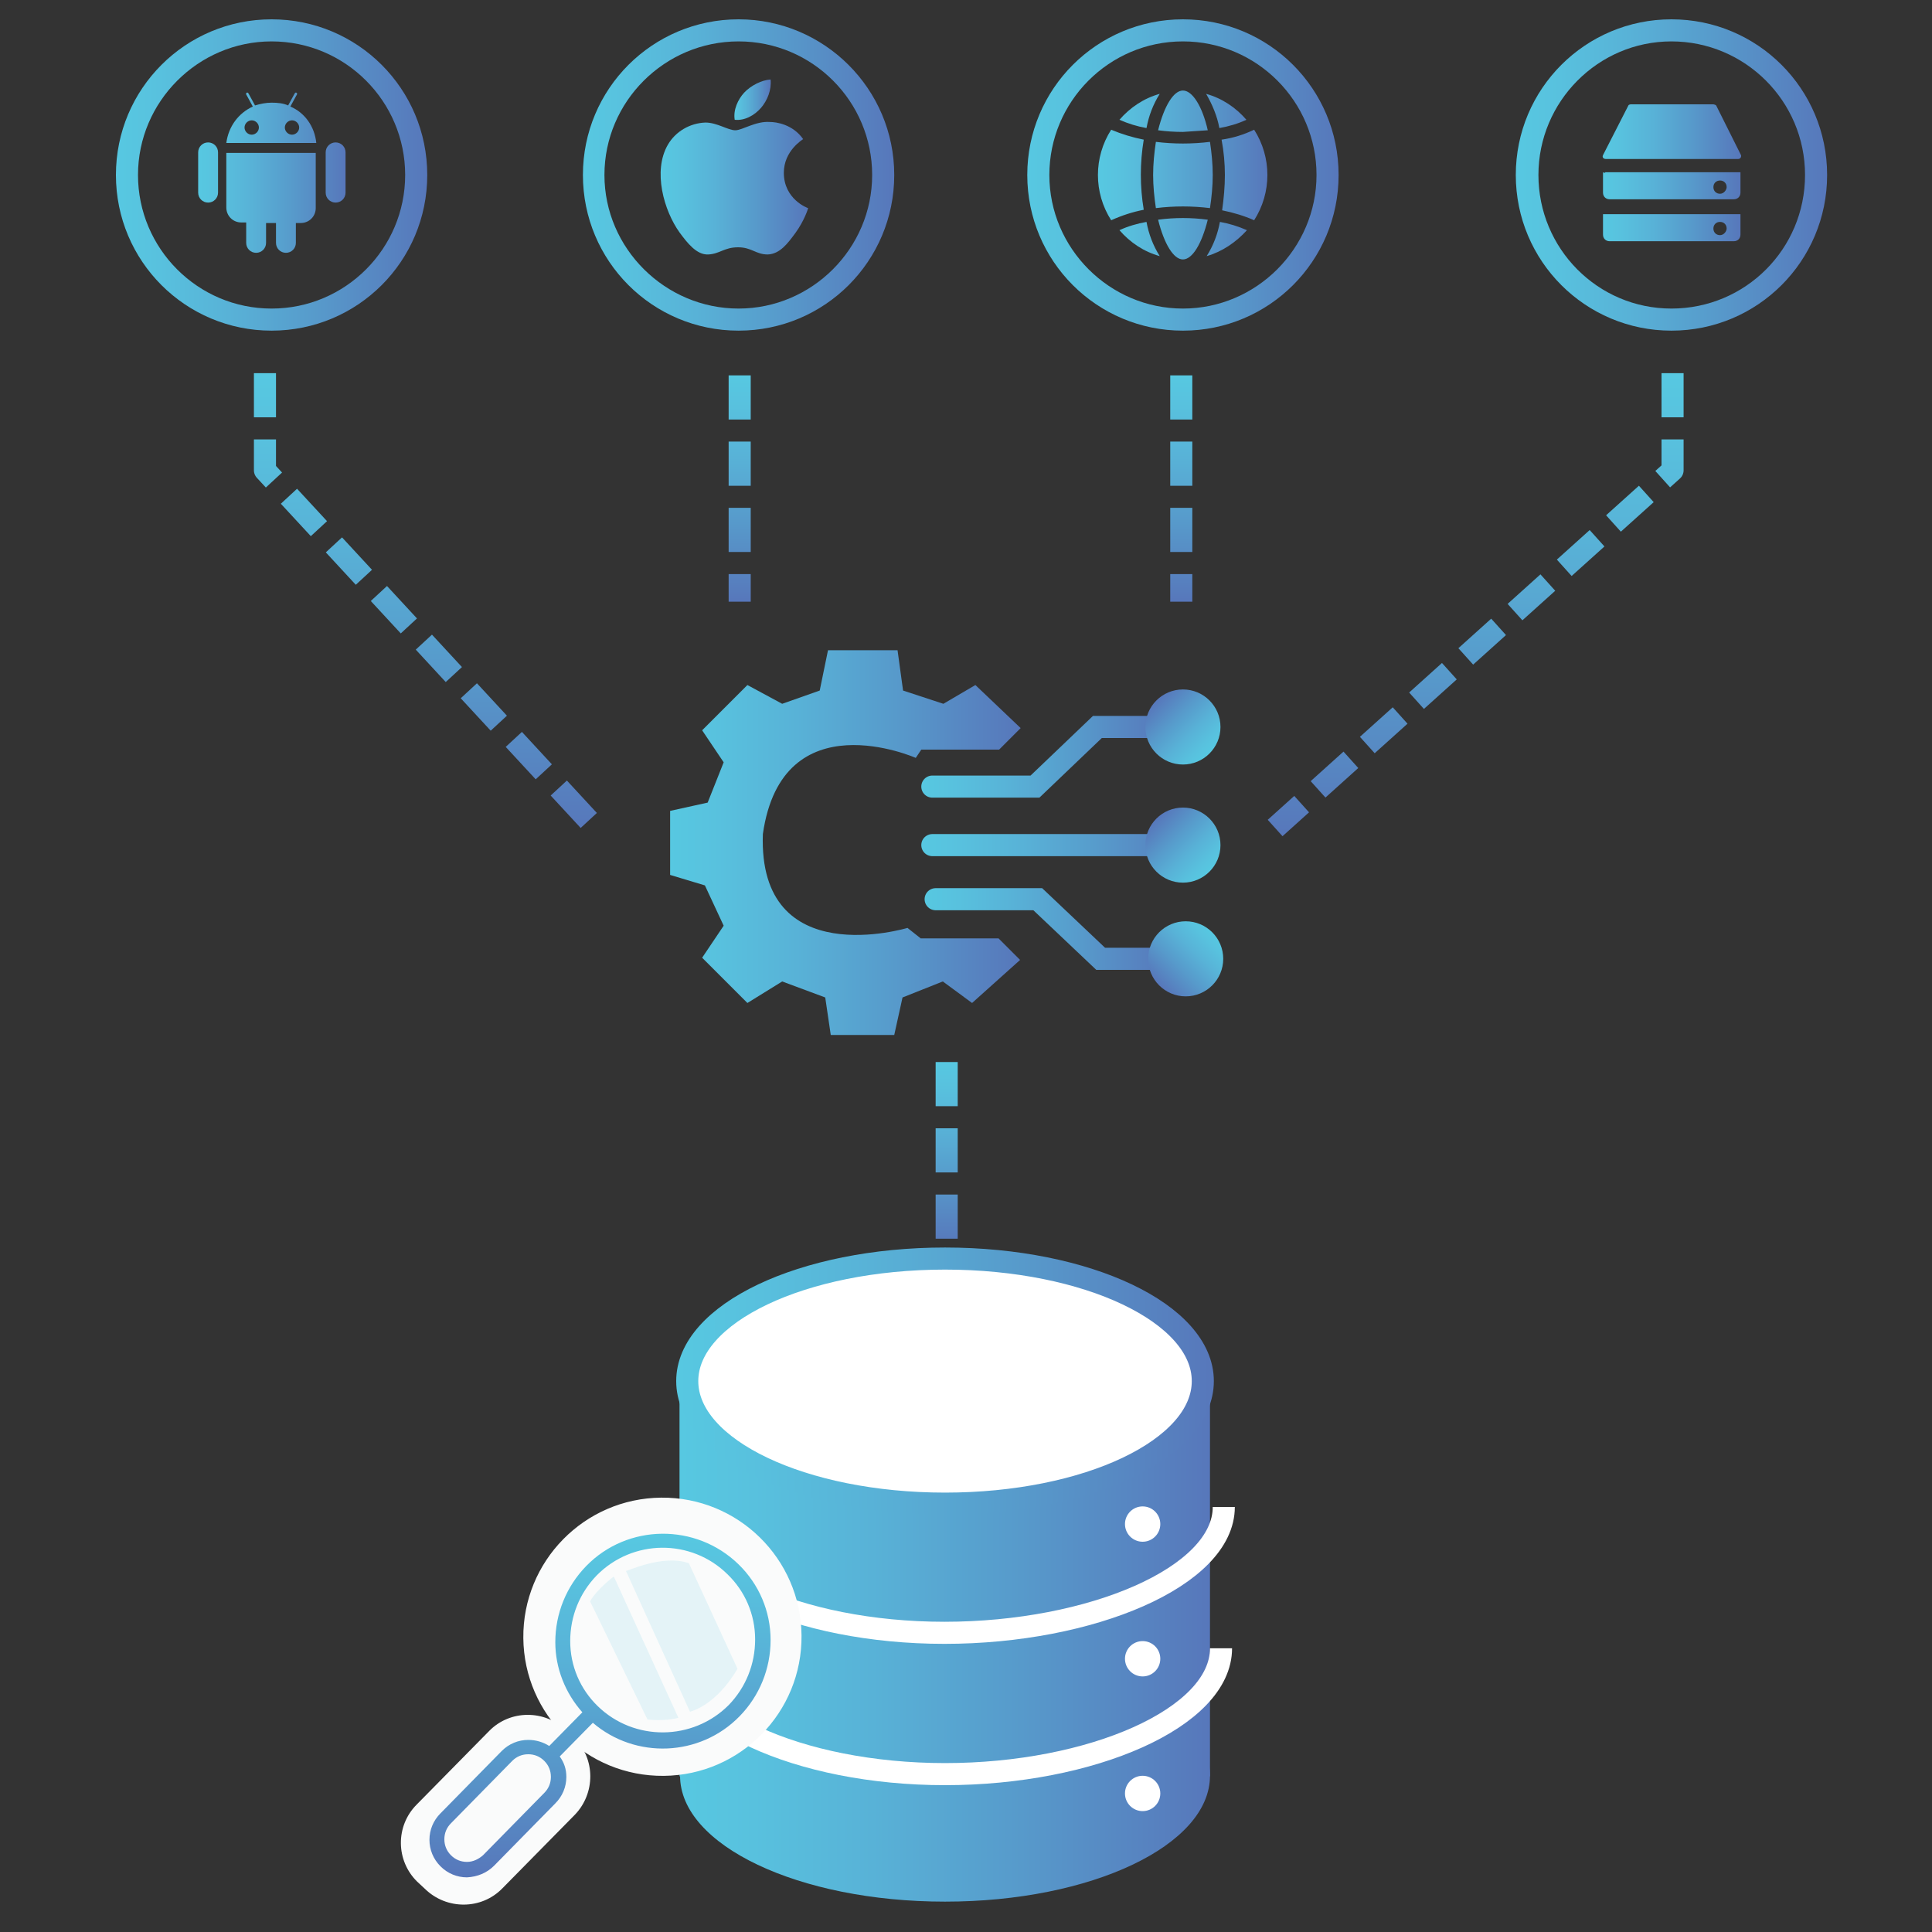 <?xml version="1.0" encoding="utf-8"?>
<!-- Generator: Adobe Illustrator 21.0.0, SVG Export Plug-In . SVG Version: 6.00 Build 0)  -->
<svg version="1.1" xmlns="http://www.w3.org/2000/svg" xmlns:xlink="http://www.w3.org/1999/xlink" x="0px" y="0px"
	 viewBox="0 0 350 350" style="enable-background:new 0 0 350 350;" xml:space="preserve">
<rect x="0" y="0" width="350" height="350" fill="#333333" stroke="none"/>
<style type="text/css">
	.st0{fill:none;stroke:url(#SVGID_1_);stroke-width:4;stroke-linejoin:round;stroke-miterlimit:10;stroke-dasharray:8,4;}
	.st1{fill:none;stroke:url(#SVGID_2_);stroke-width:4;stroke-linejoin:round;stroke-miterlimit:10;stroke-dasharray:8,4;}
	.st2{fill:none;stroke:url(#SVGID_3_);stroke-width:4;stroke-linejoin:round;stroke-miterlimit:10;stroke-dasharray:8,4;}
	.st3{fill:none;stroke:url(#SVGID_4_);stroke-width:4;stroke-linejoin:round;stroke-miterlimit:10;stroke-dasharray:8,4;}
	.st4{fill:url(#SVGID_5_);}
	.st5{fill:none;stroke:url(#SVGID_6_);stroke-width:4;stroke-miterlimit:10;stroke-dasharray:8,4;}
	.st6{fill:none;stroke:url(#SVGID_7_);stroke-width:4;stroke-miterlimit:10;stroke-dasharray:8,4;}
	.st7{fill:url(#SVGID_8_);}
	.st8{fill:#FFFFFF;}
	.st9{fill:url(#SVGID_9_);}
	.st10{opacity:0.8;}
	.st11{fill:#CEECF6;}
	.st12{fill:url(#SVGID_10_);}
	.st13{fill:none;stroke:url(#SVGID_11_);stroke-width:4;stroke-miterlimit:10;}
	.st14{fill:url(#SVGID_12_);}
	.st15{fill:url(#SVGID_13_);}
	.st16{fill:url(#SVGID_14_);}
	.st17{opacity:0.6;}
	.st18{fill:none;stroke:url(#SVGID_15_);stroke-width:4;stroke-miterlimit:10;}
	.st19{fill:none;stroke:url(#SVGID_16_);stroke-width:4;stroke-miterlimit:10;}
	.st20{fill:url(#SVGID_17_);}
	.st21{fill:url(#SVGID_18_);}
	.st22{fill:url(#SVGID_19_);}
	.st23{fill:url(#SVGID_20_);}
	.st24{fill:url(#SVGID_21_);}
	.st25{fill:url(#SVGID_22_);}
	.st26{fill:url(#SVGID_23_);}
	.st27{fill:url(#SVGID_24_);}
	.st28{fill:url(#SVGID_25_);}
	.st29{fill:url(#SVGID_26_);}
	.st30{fill:url(#SVGID_27_);}
	.st31{fill:url(#SVGID_28_);}
	.st32{fill:none;stroke:url(#SVGID_29_);stroke-width:4;stroke-miterlimit:10;}
	.st33{fill:url(#SVGID_30_);}
	.st34{fill:#BAE5F1;}
	.st35{fill:url(#SVGID_31_);}
	.st36{fill:url(#SVGID_32_);}
	.st37{fill:#FFFFFF;stroke:url(#SVGID_33_);stroke-width:4;stroke-miterlimit:10;}
	.st38{fill:none;stroke:#FFFFFF;stroke-width:4;stroke-miterlimit:10;}
	.st39{fill:url(#SVGID_34_);}
	.st40{fill:url(#SVGID_35_);}
	.st41{fill:url(#SVGID_36_);}
	.st42{fill:url(#SVGID_37_);}
	.st43{fill:url(#SVGID_38_);}
	.st44{fill:url(#SVGID_39_);}
	.st45{fill:url(#SVGID_40_);}
	.st46{fill:url(#SVGID_41_);}
	.st47{fill:url(#SVGID_42_);}
	.st48{fill:url(#SVGID_43_);}
	.st49{fill:url(#SVGID_44_);}
	.st50{fill:#5777BB;}
	.st51{fill:none;stroke:url(#SVGID_45_);stroke-width:4;stroke-miterlimit:10;}
	.st52{fill:none;stroke:url(#SVGID_46_);stroke-width:4;stroke-miterlimit:10;}
	.st53{fill:none;stroke:url(#SVGID_47_);stroke-width:4;stroke-miterlimit:10;}
	.st54{fill:none;stroke:url(#SVGID_48_);stroke-width:4;stroke-miterlimit:10;}
	.st55{fill:url(#SVGID_49_);}
	.st56{fill:url(#SVGID_50_);}
	.st57{fill:#FFFFFF;stroke:url(#SVGID_51_);stroke-width:4;stroke-miterlimit:10;}
	.st58{fill:#FAFBFB;}
	.st59{fill:url(#SVGID_52_);}
	.st60{opacity:0.35;}
	.st61{fill:url(#SVGID_53_);}
	.st62{fill:url(#SVGID_54_);}
	.st63{fill:url(#SVGID_55_);}
	.st64{fill:url(#SVGID_56_);}
	.st65{fill:url(#SVGID_57_);}
	.st66{fill:url(#SVGID_58_);}
	.st67{fill:url(#SVGID_59_);}
	.st68{fill:url(#SVGID_60_);}
	.st69{fill:url(#SVGID_61_);}
	.st70{fill:url(#SVGID_62_);}
	.st71{fill:url(#SVGID_63_);}
	.st72{fill:url(#SVGID_64_);}
	.st73{fill:url(#SVGID_65_);}
	.st74{fill:url(#SVGID_66_);}
	.st75{fill:#FFFFFF;stroke:url(#SVGID_67_);stroke-width:4;stroke-miterlimit:10;}
	.st76{fill:url(#SVGID_68_);}
	.st77{fill:none;stroke:url(#SVGID_69_);stroke-width:4;stroke-miterlimit:10;}
	.st78{fill:url(#SVGID_70_);}
	.st79{fill:none;stroke:url(#SVGID_71_);stroke-width:4;stroke-linecap:round;stroke-miterlimit:10;}
	.st80{fill:url(#SVGID_72_);}
	.st81{fill:none;stroke:url(#SVGID_73_);stroke-width:4;stroke-linecap:round;stroke-miterlimit:10;}
	.st82{fill:url(#SVGID_74_);}
	.st83{fill:none;stroke:url(#SVGID_75_);stroke-width:4;stroke-linecap:round;stroke-miterlimit:10;}
	.st84{fill:url(#SVGID_76_);}
	.st85{fill:none;stroke:url(#SVGID_77_);stroke-width:4;stroke-linejoin:round;stroke-miterlimit:10;stroke-dasharray:8,4;}
	.st86{fill:none;stroke:url(#SVGID_78_);stroke-width:4;stroke-linejoin:round;stroke-miterlimit:10;stroke-dasharray:8,4;}
	.st87{fill:none;stroke:url(#SVGID_79_);stroke-width:4;stroke-linejoin:round;stroke-miterlimit:10;stroke-dasharray:8,4;}
	.st88{fill:none;stroke:url(#SVGID_80_);stroke-width:4;stroke-linejoin:round;stroke-miterlimit:10;stroke-dasharray:8,4;}
	.st89{fill:none;stroke:url(#SVGID_81_);stroke-width:4;stroke-linejoin:round;stroke-miterlimit:10;stroke-dasharray:8,4;}
	.st90{fill:none;stroke:url(#SVGID_82_);stroke-width:4;stroke-miterlimit:10;}
	.st91{fill:none;stroke:url(#SVGID_83_);stroke-width:4;stroke-miterlimit:10;}
	.st92{clip-path:url(#SVGID_85_);fill:#5796C9;}
	.st93{clip-path:url(#SVGID_85_);fill:#5795C8;}
	.st94{clip-path:url(#SVGID_85_);fill:#5794C8;}
	.st95{clip-path:url(#SVGID_85_);fill:#5793C8;}
	.st96{clip-path:url(#SVGID_85_);fill:#5793C7;}
	.st97{clip-path:url(#SVGID_85_);fill:#5792C7;}
	.st98{clip-path:url(#SVGID_85_);fill:#5791C7;}
	.st99{clip-path:url(#SVGID_85_);fill:#5790C6;}
	.st100{clip-path:url(#SVGID_85_);fill:#578FC5;}
	.st101{clip-path:url(#SVGID_85_);fill:#578EC5;}
	.st102{clip-path:url(#SVGID_85_);fill:#578DC5;}
	.st103{clip-path:url(#SVGID_85_);fill:#578DC4;}
	.st104{clip-path:url(#SVGID_85_);fill:#578CC4;}
	.st105{clip-path:url(#SVGID_85_);fill:#578BC4;}
	.st106{clip-path:url(#SVGID_85_);fill:#578BC3;}
	.st107{clip-path:url(#SVGID_85_);fill:#578AC3;}
	.st108{clip-path:url(#SVGID_85_);fill:#5789C2;}
	.st109{clip-path:url(#SVGID_85_);fill:#5788C2;}
	.st110{clip-path:url(#SVGID_85_);fill:#5787C1;}
	.st111{clip-path:url(#SVGID_85_);fill:#5786C1;}
	.st112{clip-path:url(#SVGID_85_);fill:#5785C1;}
	.st113{clip-path:url(#SVGID_85_);fill:#5785C0;}
	.st114{clip-path:url(#SVGID_85_);fill:#5784C0;}
	.st115{clip-path:url(#SVGID_85_);fill:#5783C0;}
	.st116{clip-path:url(#SVGID_85_);fill:#5782BF;}
	.st117{clip-path:url(#SVGID_85_);fill:#5781BE;}
	.st118{clip-path:url(#SVGID_85_);fill:#5780BE;}
	.st119{clip-path:url(#SVGID_85_);fill:#577FBE;}
	.st120{clip-path:url(#SVGID_85_);fill:#577FBD;}
	.st121{clip-path:url(#SVGID_85_);fill:#577EBD;}
	.st122{clip-path:url(#SVGID_85_);fill:#577DBD;}
	.st123{clip-path:url(#SVGID_85_);fill:#577CBD;}
	.st124{clip-path:url(#SVGID_85_);fill:#58C6E0;}
	.st125{clip-path:url(#SVGID_85_);fill:#58C5E0;}
	.st126{clip-path:url(#SVGID_85_);fill:#58C4E0;}
	.st127{clip-path:url(#SVGID_85_);fill:#58C4DF;}
	.st128{clip-path:url(#SVGID_85_);fill:#58C3DF;}
	.st129{clip-path:url(#SVGID_85_);fill:#58C2DF;}
	.st130{clip-path:url(#SVGID_85_);fill:#58C2DE;}
	.st131{clip-path:url(#SVGID_85_);fill:#58C1DE;}
	.st132{clip-path:url(#SVGID_85_);fill:#58C0DE;}
	.st133{clip-path:url(#SVGID_85_);fill:#58C0DD;}
	.st134{clip-path:url(#SVGID_85_);fill:#58BFDD;}
	.st135{clip-path:url(#SVGID_85_);fill:#58BEDD;}
	.st136{clip-path:url(#SVGID_85_);fill:#58BDDC;}
	.st137{clip-path:url(#SVGID_85_);fill:#58BCDC;}
	.st138{clip-path:url(#SVGID_85_);fill:#58BBDB;}
	.st139{clip-path:url(#SVGID_85_);fill:#58BADB;}
	.st140{clip-path:url(#SVGID_85_);fill:#58B9DB;}
	.st141{clip-path:url(#SVGID_85_);fill:#58B9DA;}
	.st142{clip-path:url(#SVGID_85_);fill:#58B8DA;}
	.st143{clip-path:url(#SVGID_85_);fill:#58B7DA;}
	.st144{clip-path:url(#SVGID_85_);fill:#58B7D9;}
	.st145{clip-path:url(#SVGID_85_);fill:#58B6D9;}
	.st146{clip-path:url(#SVGID_85_);fill:#58B5D8;}
	.st147{clip-path:url(#SVGID_85_);fill:#57C8E1;}
	.st148{clip-path:url(#SVGID_85_);fill:#57C7E1;}
	.st149{clip-path:url(#SVGID_85_);fill:#58C6E1;}
	.st150{clip-path:url(#SVGID_85_);fill:#58B4D8;}
	.st151{clip-path:url(#SVGID_85_);fill:#58B3D8;}
	.st152{clip-path:url(#SVGID_85_);fill:#58B3D7;}
	.st153{clip-path:url(#SVGID_85_);fill:#58B2D7;}
	.st154{clip-path:url(#SVGID_85_);fill:#58B1D7;}
	.st155{clip-path:url(#SVGID_85_);fill:#58B1D6;}
	.st156{clip-path:url(#SVGID_85_);fill:#58B0D6;}
	.st157{clip-path:url(#SVGID_85_);fill:#58AFD6;}
	.st158{clip-path:url(#SVGID_85_);fill:#58AFD5;}
	.st159{clip-path:url(#SVGID_85_);fill:#58AED5;}
	.st160{clip-path:url(#SVGID_85_);fill:#58ADD5;}
	.st161{clip-path:url(#SVGID_85_);fill:#58ACD4;}
	.st162{clip-path:url(#SVGID_85_);fill:#57ABD4;}
	.st163{clip-path:url(#SVGID_85_);fill:#57ABD3;}
	.st164{clip-path:url(#SVGID_85_);fill:#57AAD3;}
	.st165{clip-path:url(#SVGID_85_);fill:#57A9D3;}
	.st166{clip-path:url(#SVGID_85_);fill:#57A9D2;}
	.st167{clip-path:url(#SVGID_85_);fill:#57A8D2;}
	.st168{clip-path:url(#SVGID_85_);fill:#57A7D2;}
	.st169{clip-path:url(#SVGID_85_);fill:#57A6D1;}
	.st170{clip-path:url(#SVGID_85_);fill:#57A5D1;}
	.st171{clip-path:url(#SVGID_85_);fill:#57A4D0;}
	.st172{clip-path:url(#SVGID_85_);fill:#57A3D0;}
	.st173{clip-path:url(#SVGID_85_);fill:#57A2CF;}
	.st174{clip-path:url(#SVGID_85_);fill:#57A1CF;}
	.st175{clip-path:url(#SVGID_85_);fill:#57A0CE;}
	.st176{clip-path:url(#SVGID_85_);fill:#579FCE;}
	.st177{clip-path:url(#SVGID_85_);fill:#579ECD;}
	.st178{clip-path:url(#SVGID_85_);fill:#579DCD;}
	.st179{clip-path:url(#SVGID_85_);fill:#579DCC;}
	.st180{clip-path:url(#SVGID_85_);fill:#579CCC;}
	.st181{clip-path:url(#SVGID_85_);fill:#579BCC;}
	.st182{clip-path:url(#SVGID_85_);fill:#579BCB;}
	.st183{clip-path:url(#SVGID_85_);fill:#579ACB;}
	.st184{clip-path:url(#SVGID_85_);fill:#5799CB;}
	.st185{clip-path:url(#SVGID_85_);fill:#5798CA;}
	.st186{clip-path:url(#SVGID_85_);fill:#5797CA;}
	.st187{clip-path:url(#SVGID_85_);fill:#577CBC;}
	.st188{clip-path:url(#SVGID_85_);fill:#577BBC;}
	.st189{clip-path:url(#SVGID_85_);fill:#577ABC;}
	.st190{clip-path:url(#SVGID_85_);fill:#5779BB;}
	.st191{clip-path:url(#SVGID_85_);fill:#5778BB;}
	.st192{clip-path:url(#SVGID_85_);fill:#5777BB;}
	.st193{fill:url(#SVGID_86_);}
	.st194{fill:none;stroke:url(#SVGID_87_);stroke-width:4;stroke-miterlimit:10;}
	.st195{fill:url(#SVGID_88_);}
	.st196{fill:url(#SVGID_89_);stroke:url(#SVGID_90_);stroke-miterlimit:10;}
	.st197{fill:url(#SVGID_91_);stroke:url(#SVGID_92_);stroke-miterlimit:10;}
	.st198{fill:none;stroke:url(#SVGID_93_);stroke-width:4;stroke-linejoin:round;stroke-miterlimit:10;stroke-dasharray:8,4;}
	.st199{fill:none;stroke:url(#SVGID_94_);stroke-width:4;stroke-linejoin:round;stroke-miterlimit:10;stroke-dasharray:8,4;}
</style>
<g id="Layer_2">
</g>
<g id="Layer_1">
	<g>
		<g id="iOS">
			<g>
				<linearGradient id="SVGID_1_" gradientUnits="userSpaceOnUse" x1="105.539" y1="31.685" x2="161.976" y2="31.685">
					<stop  offset="2.483974e-03" style="stop-color:#57C8E1"/>
					<stop  offset="0.14" style="stop-color:#58C1DE"/>
					<stop  offset="0.363" style="stop-color:#58B2D7"/>
					<stop  offset="0.644" style="stop-color:#579ACB"/>
					<stop  offset="0.971" style="stop-color:#577ABC"/>
					<stop  offset="1" style="stop-color:#5777BB"/>
				</linearGradient>
				<path style="fill:url(#SVGID_1_);" d="M133.8,7.5c13.4,0,24.2,10.9,24.2,24.2s-10.9,24.2-24.2,24.2S109.5,45,109.5,31.7
					S120.4,7.5,133.8,7.5 M133.8,3.5c-15.6,0-28.2,12.6-28.2,28.2s12.6,28.2,28.2,28.2S162,47.3,162,31.7S149.3,3.5,133.8,3.5
					L133.8,3.5z"/>
			</g>
			<g>
				<linearGradient id="SVGID_2_" gradientUnits="userSpaceOnUse" x1="119.787" y1="34.1" x2="146.382" y2="34.1">
					<stop  offset="2.483974e-03" style="stop-color:#57C8E1"/>
					<stop  offset="0.14" style="stop-color:#58C1DE"/>
					<stop  offset="0.363" style="stop-color:#58B2D7"/>
					<stop  offset="0.644" style="stop-color:#579ACB"/>
					<stop  offset="0.971" style="stop-color:#577ABC"/>
					<stop  offset="1" style="stop-color:#5777BB"/>
				</linearGradient>
				<path style="fill:url(#SVGID_2_);" d="M142,31.3c0,4.8,4.3,6.4,4.4,6.4c0,0.1-0.7,2.3-2.3,4.5c-1.4,1.9-2.8,3.8-5,3.9
					c-2.2,0-2.9-1.3-5.4-1.3c-2.5,0-3.3,1.2-5.4,1.3c-2.1,0.1-3.8-2.1-5.2-4c-2.8-3.9-4.9-11.1-2.1-15.9c1.4-2.4,4-3.9,6.8-4
					c2.1,0,4.1,1.4,5.4,1.4c1.3,0,3.7-1.7,6.3-1.5c1.1,0,4.1,0.4,6,3.1C145.4,25.3,142,27.3,142,31.3"/>
				<linearGradient id="SVGID_3_" gradientUnits="userSpaceOnUse" x1="133.002" y1="18.119" x2="139.622" y2="18.119">
					<stop  offset="2.483974e-03" style="stop-color:#57C8E1"/>
					<stop  offset="0.14" style="stop-color:#58C1DE"/>
					<stop  offset="0.363" style="stop-color:#58B2D7"/>
					<stop  offset="0.644" style="stop-color:#579ACB"/>
					<stop  offset="0.971" style="stop-color:#577ABC"/>
					<stop  offset="1" style="stop-color:#5777BB"/>
				</linearGradient>
				<path style="fill:url(#SVGID_3_);" d="M137.9,19.5c1.1-1.3,1.9-3.2,1.7-5.1c-1.6,0.1-3.6,1.1-4.8,2.4c-1.1,1.2-2,3.1-1.7,4.9
					C134.9,21.9,136.7,20.9,137.9,19.5"/>
			</g>
		</g>
		<g id="Android">
			<g>
				<g>
					<linearGradient id="SVGID_4_" gradientUnits="userSpaceOnUse" x1="21" y1="31.685" x2="77.438" y2="31.685">
						<stop  offset="2.483974e-03" style="stop-color:#57C8E1"/>
						<stop  offset="0.14" style="stop-color:#58C1DE"/>
						<stop  offset="0.363" style="stop-color:#58B2D7"/>
						<stop  offset="0.644" style="stop-color:#579ACB"/>
						<stop  offset="0.971" style="stop-color:#577ABC"/>
						<stop  offset="1" style="stop-color:#5777BB"/>
					</linearGradient>
					<path style="fill:url(#SVGID_4_);" d="M49.2,7.5c13.4,0,24.2,10.9,24.2,24.2S62.6,55.9,49.2,55.9S25,45,25,31.7
						S35.9,7.5,49.2,7.5 M49.2,3.5C33.6,3.5,21,16.1,21,31.7s12.6,28.2,28.2,28.2s28.2-12.6,28.2-28.2S64.8,3.5,49.2,3.5L49.2,3.5z"
						/>
				</g>
			</g>
			<g>
				<g>
					<linearGradient id="SVGID_5_" gradientUnits="userSpaceOnUse" x1="35.851" y1="31.275" x2="62.611" y2="31.275">
						<stop  offset="2.483974e-03" style="stop-color:#57C8E1"/>
						<stop  offset="0.14" style="stop-color:#58C1DE"/>
						<stop  offset="0.363" style="stop-color:#58B2D7"/>
						<stop  offset="0.644" style="stop-color:#579ACB"/>
						<stop  offset="0.971" style="stop-color:#577ABC"/>
						<stop  offset="1" style="stop-color:#5777BB"/>
					</linearGradient>
					<path class="st4" d="M60.8,25.8c-1,0-1.8,0.8-1.8,1.8v7.3c0,1,0.8,1.8,1.8,1.8s1.8-0.8,1.8-1.8v-7.3
						C62.6,26.6,61.8,25.8,60.8,25.8z M37.7,25.8c-1,0-1.8,0.8-1.8,1.8v7.3c0,1,0.8,1.8,1.8,1.8s1.8-0.8,1.8-1.8v-7.3
						C39.5,26.6,38.7,25.8,37.7,25.8z M41,37.6c0,1.5,1.2,2.7,2.7,2.7h0.9V44c0,1,0.8,1.8,1.8,1.8s1.8-0.8,1.8-1.8v-3.6h1.8V44
						c0,1,0.8,1.8,1.8,1.8s1.8-0.8,1.8-1.8v-3.6h0.9c1.5,0,2.7-1.2,2.7-2.7v-10H41V37.6z M52.6,19.3l1.2-2.2c0.1-0.1,0-0.2-0.1-0.3
						c-0.1-0.1-0.2,0-0.3,0.1l-1.2,2.2c-0.9-0.4-1.9-0.5-3-0.5c-1,0-2,0.2-3,0.5l-1.2-2.2c-0.1-0.1-0.2-0.2-0.3-0.1
						c-0.1,0.1-0.2,0.2-0.1,0.3l1.2,2.2c-2.6,1.2-4.4,3.6-4.8,6.6h16.3C57,22.9,55.2,20.4,52.6,19.3z M45.6,24.4
						c-0.7,0-1.3-0.6-1.3-1.3s0.6-1.3,1.3-1.3s1.3,0.6,1.3,1.3C46.9,23.8,46.3,24.4,45.6,24.4z M52.9,24.4c-0.7,0-1.3-0.6-1.3-1.3
						s0.6-1.3,1.3-1.3s1.3,0.6,1.3,1.3S53.6,24.4,52.9,24.4z"/>
				</g>
			</g>
		</g>
		<g id="Web">
			<g>
				<linearGradient id="SVGID_6_" gradientUnits="userSpaceOnUse" x1="186.078" y1="31.685" x2="242.515" y2="31.685">
					<stop  offset="2.483974e-03" style="stop-color:#57C8E1"/>
					<stop  offset="0.14" style="stop-color:#58C1DE"/>
					<stop  offset="0.363" style="stop-color:#58B2D7"/>
					<stop  offset="0.644" style="stop-color:#579ACB"/>
					<stop  offset="0.971" style="stop-color:#577ABC"/>
					<stop  offset="1" style="stop-color:#5777BB"/>
				</linearGradient>
				<path style="fill:url(#SVGID_6_);" d="M214.3,7.5c13.4,0,24.2,10.9,24.2,24.2s-10.9,24.2-24.2,24.2S190.1,45,190.1,31.7
					S200.9,7.5,214.3,7.5 M214.3,3.5c-15.6,0-28.2,12.6-28.2,28.2s12.6,28.2,28.2,28.2s28.2-12.6,28.2-28.2S229.9,3.5,214.3,3.5
					L214.3,3.5z"/>
			</g>
			<g>
				<linearGradient id="SVGID_7_" gradientUnits="userSpaceOnUse" x1="198.991" y1="31.685" x2="229.602" y2="31.685">
					<stop  offset="2.483974e-03" style="stop-color:#57C8E1"/>
					<stop  offset="0.14" style="stop-color:#58C1DE"/>
					<stop  offset="0.363" style="stop-color:#58B2D7"/>
					<stop  offset="0.644" style="stop-color:#579ACB"/>
					<stop  offset="0.971" style="stop-color:#577ABC"/>
					<stop  offset="1" style="stop-color:#5777BB"/>
				</linearGradient>
				<path style="fill:url(#SVGID_7_);" d="M207.7,40.2c0.4,2.2,1.2,4.3,2.4,6.2c-2.9-0.8-5.4-2.5-7.3-4.7
					C204.3,41,206,40.5,207.7,40.2z M207.2,38c-0.7-4.2-0.7-8.5,0-12.7c-2-0.4-4-1-5.9-1.8c-3.2,5-3.2,11.4,0,16.4
					C203.3,39,205.2,38.4,207.2,38z M210.1,17c-2.9,0.8-5.4,2.5-7.3,4.7c1.6,0.7,3.2,1.2,4.9,1.5C208.1,21,208.9,18.9,210.1,17
					L210.1,17z M218.5,17c1.1,1.9,2,4,2.4,6.2c1.7-0.3,3.4-0.8,4.9-1.5C223.9,19.5,221.4,17.8,218.5,17L218.5,17z M218.8,23.6
					c-1-4.4-2.8-7.2-4.5-7.2c-1.7,0-3.4,2.8-4.5,7.2c1.5,0.2,3,0.3,4.5,0.3C215.8,23.8,217.3,23.7,218.8,23.6z M208.9,31.7
					c0,2,0.2,4,0.5,6c1.6-0.2,3.3-0.3,4.9-0.3c1.6,0,3.3,0.1,4.9,0.3c0.3-2,0.5-4,0.5-6c0-2-0.2-4-0.5-6c-1.6,0.2-3.3,0.3-4.9,0.3
					c-1.6,0-3.3-0.1-4.9-0.3C209.1,27.7,208.9,29.7,208.9,31.7z M214.3,47c1.7,0,3.4-2.8,4.5-7.2c-3-0.4-6-0.4-9,0
					C210.9,44.2,212.6,47,214.3,47z M221.9,31.7c0,2.1-0.2,4.3-0.5,6.4c2,0.4,4,1,5.8,1.8c3.2-5,3.2-11.4,0-16.4
					c-1.9,0.9-3.8,1.5-5.9,1.8C221.7,27.4,221.9,29.6,221.9,31.7z M225.9,41.7c-1.6-0.7-3.2-1.2-4.9-1.5c-0.4,2.2-1.2,4.3-2.4,6.2
					C221.4,45.6,223.9,43.9,225.9,41.7z"/>
			</g>
		</g>
		<g id="Lorem">
			<g>
				<linearGradient id="SVGID_8_" gradientUnits="userSpaceOnUse" x1="274.67" y1="31.685" x2="331" y2="31.685">
					<stop  offset="2.483974e-03" style="stop-color:#57C8E1"/>
					<stop  offset="0.14" style="stop-color:#58C1DE"/>
					<stop  offset="0.363" style="stop-color:#58B2D7"/>
					<stop  offset="0.644" style="stop-color:#579ACB"/>
					<stop  offset="0.971" style="stop-color:#577ABC"/>
					<stop  offset="1" style="stop-color:#5777BB"/>
				</linearGradient>
				<path class="st7" d="M302.8,7.5c13.3,0,24.2,10.8,24.2,24.2s-10.8,24.2-24.2,24.2S278.7,45,278.7,31.7S289.5,7.5,302.8,7.5
					 M302.8,3.5c-15.6,0-28.2,12.6-28.2,28.2s12.6,28.2,28.2,28.2c15.6,0,28.2-12.6,28.2-28.2S318.4,3.5,302.8,3.5L302.8,3.5z"/>
			</g>
			<g>
				<linearGradient id="SVGID_9_" gradientUnits="userSpaceOnUse" x1="290.325" y1="23.834" x2="315.345" y2="23.834">
					<stop  offset="2.483974e-03" style="stop-color:#57C8E1"/>
					<stop  offset="0.14" style="stop-color:#58C1DE"/>
					<stop  offset="0.363" style="stop-color:#58B2D7"/>
					<stop  offset="0.644" style="stop-color:#579ACB"/>
					<stop  offset="0.971" style="stop-color:#577ABC"/>
					<stop  offset="1" style="stop-color:#5777BB"/>
				</linearGradient>
				<path class="st9" d="M290.9,28.8h24c0.4,0,0.6-0.4,0.5-0.7l-4.5-9c-0.1-0.1-0.4-0.2-0.5-0.2h-15c-0.1,0-0.4,0.1-0.4,0.2l-4.6,9
					C290.2,28.5,290.5,28.8,290.9,28.8z"/>
				<linearGradient id="SVGID_10_" gradientUnits="userSpaceOnUse" x1="290.358" y1="33.691" x2="315.312" y2="33.691">
					<stop  offset="2.483974e-03" style="stop-color:#57C8E1"/>
					<stop  offset="0.14" style="stop-color:#58C1DE"/>
					<stop  offset="0.363" style="stop-color:#58B2D7"/>
					<stop  offset="0.644" style="stop-color:#579ACB"/>
					<stop  offset="0.971" style="stop-color:#577ABC"/>
					<stop  offset="1" style="stop-color:#5777BB"/>
				</linearGradient>
				<path class="st12" d="M290.9,31.3c-0.1,0-0.4,0-0.5-0.1v3.7c0,0.7,0.5,1.2,1.2,1.2h22.5c0.7,0,1.2-0.5,1.2-1.2v-3.7
					c-0.1,0-0.2,0-0.5,0h-24V31.3z M311.6,35.1c-0.7,0-1.2-0.5-1.2-1.2c0-0.7,0.5-1.2,1.2-1.2c0.7,0,1.2,0.5,1.2,1.2
					C312.8,34.4,312.3,35.1,311.6,35.1z"/>
				<linearGradient id="SVGID_11_" gradientUnits="userSpaceOnUse" x1="290.358" y1="41.303" x2="315.312" y2="41.303">
					<stop  offset="2.483974e-03" style="stop-color:#57C8E1"/>
					<stop  offset="0.14" style="stop-color:#58C1DE"/>
					<stop  offset="0.363" style="stop-color:#58B2D7"/>
					<stop  offset="0.644" style="stop-color:#579ACB"/>
					<stop  offset="0.971" style="stop-color:#577ABC"/>
					<stop  offset="1" style="stop-color:#5777BB"/>
				</linearGradient>
				<path style="fill:url(#SVGID_11_);" d="M290.9,38.8c-0.1,0-0.4,0-0.5,0v3.7c0,0.7,0.5,1.2,1.2,1.2h22.5c0.7,0,1.2-0.5,1.2-1.2
					v-3.7c-0.1,0-0.2,0-0.5,0H290.9z M311.6,42.6c-0.7,0-1.2-0.5-1.2-1.2c0-0.7,0.5-1.2,1.2-1.2c0.7,0,1.2,0.5,1.2,1.2
					C312.8,41.9,312.3,42.6,311.6,42.6z"/>
			</g>
		</g>
	</g>
	<g id="Ipsum">
		<g>
			<linearGradient id="SVGID_12_" gradientUnits="userSpaceOnUse" x1="123.11" y1="321.749" x2="219.197" y2="321.749">
				<stop  offset="2.483974e-03" style="stop-color:#57C8E1"/>
				<stop  offset="0.14" style="stop-color:#58C1DE"/>
				<stop  offset="0.363" style="stop-color:#58B2D7"/>
				<stop  offset="0.644" style="stop-color:#579ACB"/>
				<stop  offset="0.971" style="stop-color:#577ABC"/>
				<stop  offset="1" style="stop-color:#5777BB"/>
			</linearGradient>
			<ellipse class="st14" cx="171.2" cy="321.7" rx="48" ry="22.8"/>
		</g>
		<g>
			<linearGradient id="SVGID_13_" gradientUnits="userSpaceOnUse" x1="123.11" y1="285.958" x2="219.197" y2="285.958">
				<stop  offset="2.483974e-03" style="stop-color:#57C8E1"/>
				<stop  offset="0.14" style="stop-color:#58C1DE"/>
				<stop  offset="0.363" style="stop-color:#58B2D7"/>
				<stop  offset="0.644" style="stop-color:#579ACB"/>
				<stop  offset="0.971" style="stop-color:#577ABC"/>
				<stop  offset="1" style="stop-color:#5777BB"/>
			</linearGradient>
			<rect x="123.1" y="250.2" class="st15" width="96.1" height="71.6"/>
		</g>
		<linearGradient id="SVGID_14_" gradientUnits="userSpaceOnUse" x1="122.496" y1="250.166" x2="219.811" y2="250.166">
			<stop  offset="2.483974e-03" style="stop-color:#57C8E1"/>
			<stop  offset="0.14" style="stop-color:#58C1DE"/>
			<stop  offset="0.363" style="stop-color:#58B2D7"/>
			<stop  offset="0.644" style="stop-color:#579ACB"/>
			<stop  offset="0.971" style="stop-color:#577ABC"/>
			<stop  offset="1" style="stop-color:#5777BB"/>
		</linearGradient>
		
			<ellipse style="fill:#FFFFFF;stroke:url(#SVGID_14_);stroke-width:4;stroke-miterlimit:10;" cx="171.2" cy="250.2" rx="46.7" ry="22.2"/>
		<path class="st38" d="M221.7,273c0,12.6-24,22.8-50.6,22.8s-48.9-10.2-48.9-22.8"/>
		<path class="st38" d="M221.2,298.6c0,12.6-23.5,22.8-50,22.8s-48.9-10.2-48.9-22.8"/>
		<circle class="st8" cx="207" cy="276.1" r="3.2"/>
		<circle class="st8" cx="207" cy="300.5" r="3.2"/>
		<circle class="st8" cx="207" cy="324.9" r="3.2"/>
	</g>
	<g>
		
			<ellipse transform="matrix(1 -9.559041e-03 9.559041e-03 1 -2.829 1.16)" class="st58" cx="120" cy="296.5" rx="25.2" ry="25.2"/>
		<path class="st58" d="M75.6,340.9l1.4,1.3c3.9,3.8,10.2,3.8,14-0.1l13.1-13.3c3.8-3.9,3.8-10.2-0.1-14l-1.4-1.3
			c-3.9-3.8-10.2-3.8-14,0.1l-13.1,13.3C71.6,330.8,71.7,337.1,75.6,340.9z"/>
		<g>
			<g>
				
					<linearGradient id="SVGID_15_" gradientUnits="userSpaceOnUse" x1="330.12" y1="251.264" x2="330.12" y2="313.367" gradientTransform="matrix(-1 9.559041e-03 9.559041e-03 1 435.996 23.311)">
					<stop  offset="2.483974e-03" style="stop-color:#57C8E1"/>
					<stop  offset="0.14" style="stop-color:#58C1DE"/>
					<stop  offset="0.363" style="stop-color:#58B2D7"/>
					<stop  offset="0.644" style="stop-color:#579ACB"/>
					<stop  offset="0.971" style="stop-color:#577ABC"/>
					<stop  offset="1" style="stop-color:#5777BB"/>
				</linearGradient>
				<path style="fill:url(#SVGID_15_);" d="M89.5,338l11.1-11.3c1.3-1.3,2-3,2-4.8c0-1.4-0.4-2.6-1.2-3.7l6-6.1
					c7.7,6.6,19.4,6.2,26.6-1.2c3.6-3.7,5.6-8.6,5.6-13.8c0-5.2-2.1-10.1-5.8-13.7c-7.7-7.5-20.1-7.4-27.6,0.3
					c-3.6,3.7-5.6,8.6-5.6,13.8c0,4.7,1.8,9.2,4.9,12.7l-6,6.1c-1.1-0.7-2.4-1.1-3.8-1.1c-1.8,0-3.5,0.7-4.8,2l-11.1,11.3
					c-1.3,1.3-2,3-2,4.8s0.7,3.5,2,4.8c1.3,1.3,3,2,4.8,2C86.5,340,88.2,339.3,89.5,338z M108.3,309.1c-3.2-3.1-5-7.3-5-11.8
					s1.7-8.7,4.8-11.9c6.5-6.6,17.1-6.7,23.7-0.2c3.2,3.1,5,7.3,5,11.8c0,4.5-1.7,8.7-4.8,11.9C125.5,315.4,114.9,315.5,108.3,309.1
					z M84.6,337.3c-1.1,0-2.1-0.4-2.9-1.2c-0.8-0.8-1.2-1.8-1.2-2.9c0-1.1,0.4-2.1,1.2-2.9L92.8,319c0.8-0.8,1.8-1.2,2.9-1.2
					c1.1,0,2.1,0.4,2.9,1.2c0.8,0.8,1.2,1.8,1.2,2.9c0,1.1-0.4,2.1-1.2,2.9l-11.1,11.3C86.7,336.8,85.7,337.3,84.6,337.3z"/>
			</g>
		</g>
		<g class="st60">
			<path class="st34" d="M124.8,283.2l8.8,19.1c0,0-3.3,6.2-8.6,7.8l-11.6-25.5C113.5,284.7,120.1,281.5,124.8,283.2z"/>
		</g>
		<g class="st60">
			<path class="st34" d="M111.2,285.6c0,0-3,2.2-4.3,4.5l10.4,21.4c0,0,2.9,0.4,5.6-0.3L111.2,285.6z"/>
		</g>
	</g>
	<g id="Dolor">
		<linearGradient id="SVGID_16_" gradientUnits="userSpaceOnUse" x1="121.319" y1="152.759" x2="184.788" y2="152.759">
			<stop  offset="2.483974e-03" style="stop-color:#57C8E1"/>
			<stop  offset="0.14" style="stop-color:#58C1DE"/>
			<stop  offset="0.363" style="stop-color:#58B2D7"/>
			<stop  offset="0.644" style="stop-color:#579ACB"/>
			<stop  offset="0.971" style="stop-color:#577ABC"/>
			<stop  offset="1" style="stop-color:#5777BB"/>
		</linearGradient>
		<path style="fill:url(#SVGID_16_);" d="M165.9,137.3l1-1.5h14.1l3.9-3.9l-8.2-7.8l-5.8,3.4l-7.3-2.4l-1-7.3h-12.6l-1.5,7.3
			l-6.8,2.4l-6.3-3.4l-8.2,8.2l3.9,5.8l-2.9,7.3l-6.8,1.5v11.6l6.3,1.9l3.4,7.3l-3.9,5.8l8.2,8.2l6.3-3.9l7.8,2.9l1,6.8H162l1.5-6.8
			l7.3-2.9l5.3,3.9l8.7-7.8l-3.9-3.9h-14.1l-2.4-1.9c0,0-27.1,8.2-26.2-17C141.7,126.6,165.9,137.3,165.9,137.3z"/>
		<linearGradient id="SVGID_17_" gradientUnits="userSpaceOnUse" x1="166.921" y1="137.131" x2="210.998" y2="137.131">
			<stop  offset="2.483974e-03" style="stop-color:#57C8E1"/>
			<stop  offset="0.14" style="stop-color:#58C1DE"/>
			<stop  offset="0.363" style="stop-color:#58B2D7"/>
			<stop  offset="0.644" style="stop-color:#579ACB"/>
			<stop  offset="0.971" style="stop-color:#577ABC"/>
			<stop  offset="1" style="stop-color:#5777BB"/>
		</linearGradient>
		<polyline style="fill:none;stroke:url(#SVGID_17_);stroke-width:4;stroke-linecap:round;stroke-miterlimit:10;" points="
			168.9,142.5 187.5,142.5 198.8,131.7 209,131.7 		"/>
		<linearGradient id="SVGID_18_" gradientUnits="userSpaceOnUse" x1="219.064" y1="136.556" x2="209.447" y2="126.939">
			<stop  offset="2.483974e-03" style="stop-color:#57C8E1"/>
			<stop  offset="0.14" style="stop-color:#58C1DE"/>
			<stop  offset="0.363" style="stop-color:#58B2D7"/>
			<stop  offset="0.644" style="stop-color:#579ACB"/>
			<stop  offset="0.971" style="stop-color:#577ABC"/>
			<stop  offset="1" style="stop-color:#5777BB"/>
		</linearGradient>
		<circle class="st21" cx="214.3" cy="131.7" r="6.8"/>
		
			<linearGradient id="SVGID_19_" gradientUnits="userSpaceOnUse" x1="167.487" y1="160.202" x2="211.564" y2="160.202" gradientTransform="matrix(1 0 0 -1 0 328.5)">
			<stop  offset="2.483974e-03" style="stop-color:#57C8E1"/>
			<stop  offset="0.14" style="stop-color:#58C1DE"/>
			<stop  offset="0.363" style="stop-color:#58B2D7"/>
			<stop  offset="0.644" style="stop-color:#579ACB"/>
			<stop  offset="0.971" style="stop-color:#577ABC"/>
			<stop  offset="1" style="stop-color:#5777BB"/>
		</linearGradient>
		<polyline style="fill:none;stroke:url(#SVGID_19_);stroke-width:4;stroke-linecap:round;stroke-miterlimit:10;" points="
			169.5,162.9 188,162.9 199.4,173.7 209.6,173.7 		"/>
		
			<linearGradient id="SVGID_20_" gradientUnits="userSpaceOnUse" x1="219.63" y1="159.627" x2="210.013" y2="150.01" gradientTransform="matrix(1 0 0 -1 0 328.5)">
			<stop  offset="2.483974e-03" style="stop-color:#57C8E1"/>
			<stop  offset="0.14" style="stop-color:#58C1DE"/>
			<stop  offset="0.363" style="stop-color:#58B2D7"/>
			<stop  offset="0.644" style="stop-color:#579ACB"/>
			<stop  offset="0.971" style="stop-color:#577ABC"/>
			<stop  offset="1" style="stop-color:#5777BB"/>
		</linearGradient>
		<circle class="st23" cx="214.8" cy="173.7" r="6.8"/>
		<linearGradient id="SVGID_21_" gradientUnits="userSpaceOnUse" x1="166.921" y1="153.148" x2="217.388" y2="153.148">
			<stop  offset="2.483974e-03" style="stop-color:#57C8E1"/>
			<stop  offset="0.14" style="stop-color:#58C1DE"/>
			<stop  offset="0.363" style="stop-color:#58B2D7"/>
			<stop  offset="0.644" style="stop-color:#579ACB"/>
			<stop  offset="0.971" style="stop-color:#577ABC"/>
			<stop  offset="1" style="stop-color:#5777BB"/>
		</linearGradient>
		
			<line style="fill:none;stroke:url(#SVGID_21_);stroke-width:4;stroke-linecap:round;stroke-miterlimit:10;" x1="168.9" y1="153.1" x2="215.4" y2="153.1"/>
		<linearGradient id="SVGID_22_" gradientUnits="userSpaceOnUse" x1="219.064" y1="157.956" x2="209.447" y2="148.339">
			<stop  offset="2.483974e-03" style="stop-color:#57C8E1"/>
			<stop  offset="0.14" style="stop-color:#58C1DE"/>
			<stop  offset="0.363" style="stop-color:#58B2D7"/>
			<stop  offset="0.644" style="stop-color:#579ACB"/>
			<stop  offset="0.971" style="stop-color:#577ABC"/>
			<stop  offset="1" style="stop-color:#5777BB"/>
		</linearGradient>
		<circle class="st25" cx="214.3" cy="153.1" r="6.8"/>
	</g>
	<linearGradient id="SVGID_23_" gradientUnits="userSpaceOnUse" x1="77.234" y1="67.631" x2="77.234" y2="150.358">
		<stop  offset="2.483974e-03" style="stop-color:#57C8E1"/>
		<stop  offset="0.14" style="stop-color:#58C1DE"/>
		<stop  offset="0.363" style="stop-color:#58B2D7"/>
		<stop  offset="0.644" style="stop-color:#579ACB"/>
		<stop  offset="0.971" style="stop-color:#577ABC"/>
		<stop  offset="1" style="stop-color:#5777BB"/>
	</linearGradient>
	
		<polyline style="fill:none;stroke:url(#SVGID_23_);stroke-width:4;stroke-linejoin:round;stroke-miterlimit:10;stroke-dasharray:8,4;" points="
		48,67.6 48,85.2 107,149 	"/>
	
		<linearGradient id="SVGID_24_" gradientUnits="userSpaceOnUse" x1="293.669" y1="67.631" x2="293.669" y2="151.486" gradientTransform="matrix(-1 0 0 1 561 0)">
		<stop  offset="2.483974e-03" style="stop-color:#57C8E1"/>
		<stop  offset="0.14" style="stop-color:#58C1DE"/>
		<stop  offset="0.363" style="stop-color:#58B2D7"/>
		<stop  offset="0.644" style="stop-color:#579ACB"/>
		<stop  offset="0.971" style="stop-color:#577ABC"/>
		<stop  offset="1" style="stop-color:#5777BB"/>
	</linearGradient>
	
		<polyline style="fill:none;stroke:url(#SVGID_24_);stroke-width:4;stroke-linejoin:round;stroke-miterlimit:10;stroke-dasharray:8,4;" points="
		303,67.6 303,85.2 231,150 	"/>
	<linearGradient id="SVGID_25_" gradientUnits="userSpaceOnUse" x1="171.471" y1="192.387" x2="171.471" y2="225.5">
		<stop  offset="2.483974e-03" style="stop-color:#57C8E1"/>
		<stop  offset="0.14" style="stop-color:#58C1DE"/>
		<stop  offset="0.363" style="stop-color:#58B2D7"/>
		<stop  offset="0.644" style="stop-color:#579ACB"/>
		<stop  offset="0.971" style="stop-color:#577ABC"/>
		<stop  offset="1" style="stop-color:#5777BB"/>
	</linearGradient>
	
		<line style="fill:none;stroke:url(#SVGID_25_);stroke-width:4;stroke-linejoin:round;stroke-miterlimit:10;stroke-dasharray:8,4;" x1="171.5" y1="192.4" x2="171.5" y2="225.5"/>
	<linearGradient id="SVGID_26_" gradientUnits="userSpaceOnUse" x1="134" y1="68" x2="134" y2="109">
		<stop  offset="2.483974e-03" style="stop-color:#57C8E1"/>
		<stop  offset="0.14" style="stop-color:#58C1DE"/>
		<stop  offset="0.363" style="stop-color:#58B2D7"/>
		<stop  offset="0.644" style="stop-color:#579ACB"/>
		<stop  offset="0.971" style="stop-color:#577ABC"/>
		<stop  offset="1" style="stop-color:#5777BB"/>
	</linearGradient>
	
		<line style="fill:none;stroke:url(#SVGID_26_);stroke-width:4;stroke-linejoin:round;stroke-miterlimit:10;stroke-dasharray:8,4;" x1="134" y1="68" x2="134" y2="109"/>
	<linearGradient id="SVGID_27_" gradientUnits="userSpaceOnUse" x1="214" y1="68" x2="214" y2="109">
		<stop  offset="2.483974e-03" style="stop-color:#57C8E1"/>
		<stop  offset="0.14" style="stop-color:#58C1DE"/>
		<stop  offset="0.363" style="stop-color:#58B2D7"/>
		<stop  offset="0.644" style="stop-color:#579ACB"/>
		<stop  offset="0.971" style="stop-color:#577ABC"/>
		<stop  offset="1" style="stop-color:#5777BB"/>
	</linearGradient>
	
		<line style="fill:none;stroke:url(#SVGID_27_);stroke-width:4;stroke-linejoin:round;stroke-miterlimit:10;stroke-dasharray:8,4;" x1="214" y1="68" x2="214" y2="109"/>
</g>
</svg>
